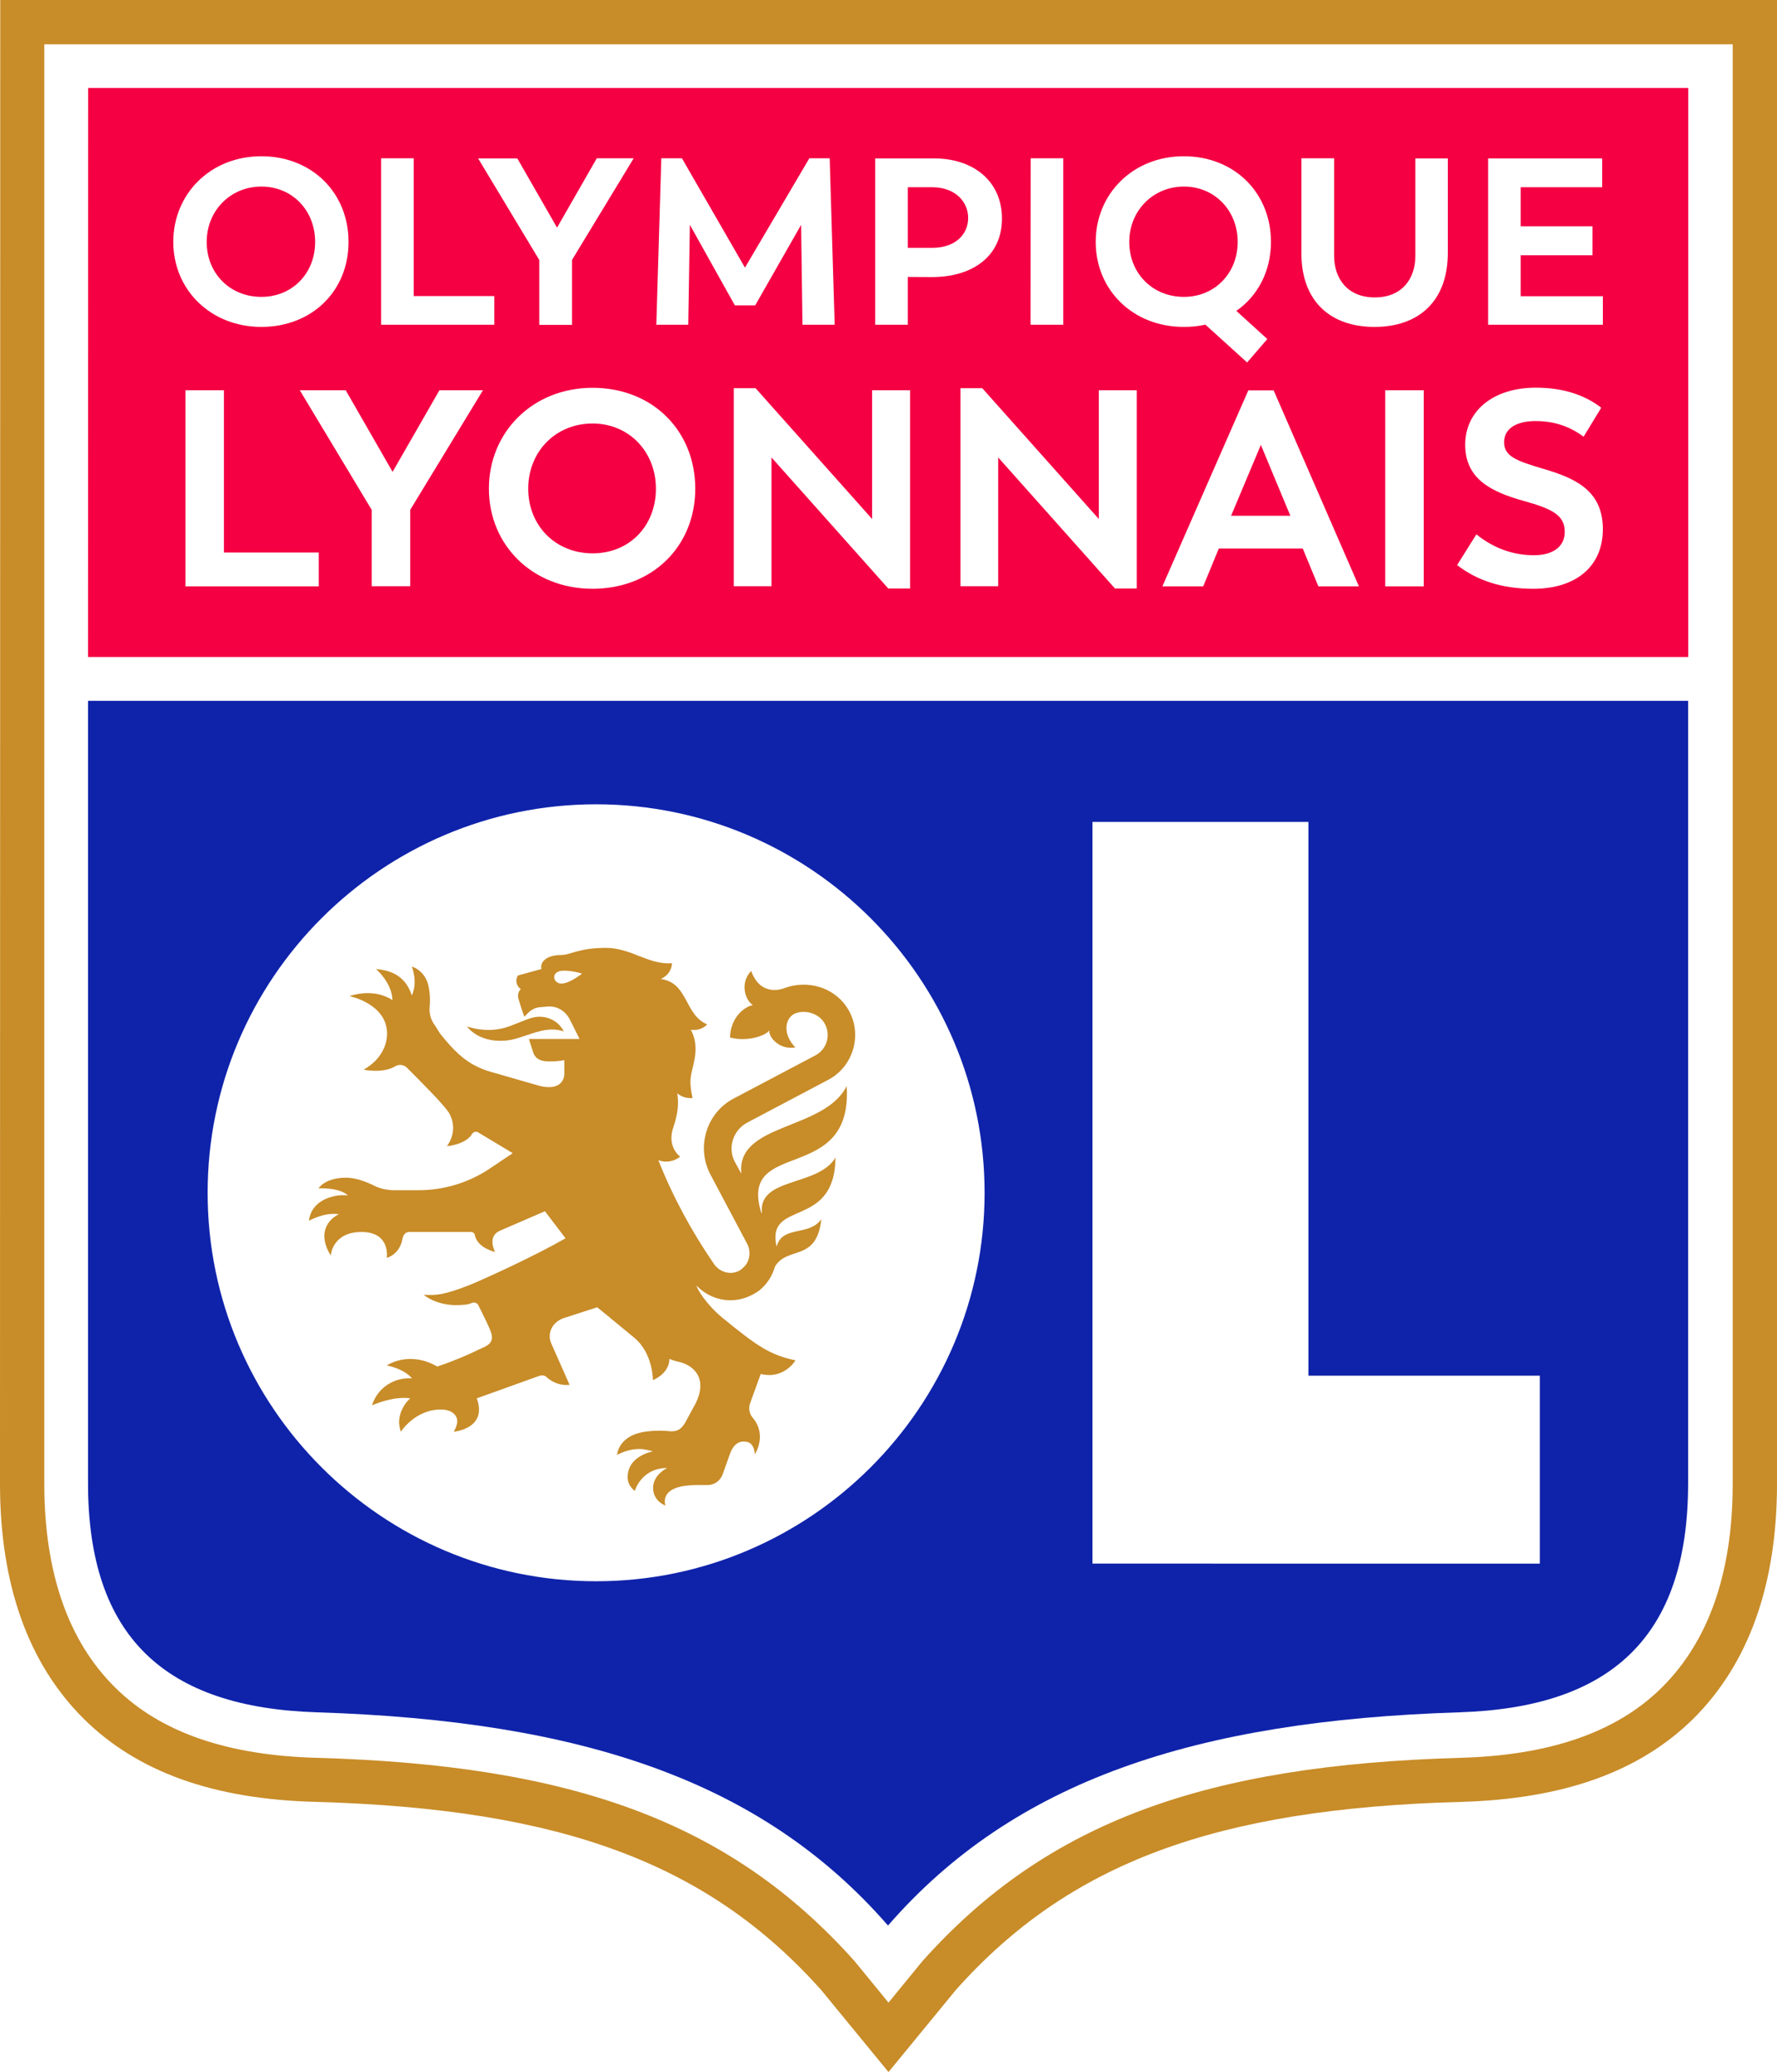 <svg version="1.1" xmlns="http://www.w3.org/2000/svg" x="0" y="0" viewBox="0 0 686 800" xml:space="preserve" alt="Olympique Lyonnais" class="h-9 object-contain w-full md:h-10" ><path fill="#c88c28" d="M686 0H.1L0 572.8c0 38.9 10.9 69.4 32.3 90.7 20.7 20.5 50 31.1 89.7 32.1 94.8 2.7 151.3 23.7 195 72.6l26 31.7 26-31.7c43.7-49 100.2-70 195-72.6 39.7-1.1 69-11.7 89.7-32.1 21.4-21.3 32.3-51.8 32.3-90.7V0zm-17.1 572.8c0 34.2-9.2 60.6-27.3 78.6-17.9 17.8-44.3 26.3-78.1 27.2-97.6 2.8-159.2 24.4-207.5 78.6l-13 15.9-13-15.9c-48.3-54.2-109.8-75.8-207.5-78.6-33.9-.9-60.2-9.4-78.1-27.2-18.1-17.9-27.3-44.4-27.3-78.6V17.1h651.8v555.7z"></path><g transform="matrix(.52 0 0 .52 .026 0)"><path fill="#f40043" d="M692 139h-18.1v45H692c17.2 0 26.7-10 26.7-22.2S708.9 139 692 139zM913.9 382.9h44L936 330.3zM194 220.4c22.9 0 39.9-17.4 39.9-40.8s-17-41.1-39.9-41.1-40.6 17.8-40.6 41.1 17.2 40.8 40.6 40.8zM878.9 220.4c22.9 0 39.9-17.6 39.9-40.8 0-23.2-17-41.1-39.9-41.1s-40.6 17.9-40.6 41.1c0 23.2 17.2 40.8 40.6 40.8zM439.9 314.4c-27.5 0-47.8 20.9-47.8 48.4s20.3 48 47.8 48c27.5 0 47-20.5 47-48s-20.1-48.4-47-48.4z"></path><path fill="#f40043" d="m65.4 65.3-.1 422.5h1188V65.3H65.4zM878.8 116c37.5 0 64.7 27.1 64.7 63.6 0 21.6-9.7 40.1-25.7 51.2l23 20.9-15 17.4-31-28.1c-5.1 1.2-10.4 1.7-16 1.7-37.8 0-65.4-27.4-65.4-63.1S841 116 878.8 116zm-113.7 1.5h24.2v123.6H765l.1-123.6zm-274.2 0h15.3l46.8 81.2 47.8-81.2h15.1l3.7 123.6h-23.9l-1-74.2-34.1 59.8h-15.1l-33.4-59.8-1.2 74.2h-23.7l3.7-123.6zm-106.9.1 29.5 51.4 29.5-51.5h27.4L424.6 193v48.2h-24.3V193l-45.4-75.4H384zm-101.1-.1h24.2v102.3h59.8v21.3h-84V117.5zM194 116c37.5 0 64.7 27.1 64.7 63.6s-27.2 63.1-64.7 63.1-65.4-27.4-65.4-63.1S156.2 116 194 116zm42.6 319.3h-99V289.7h28.6v120.5h70.4v25.1zm67.9-56.8v56.7h-28.6v-56.7l-53.4-88.8h34.1l34.8 60.6 34.8-60.6h32.3l-54 88.8zm135.4 58.6c-44.5 0-77-32.3-77-74.3s32.5-74.9 77-74.9 76.2 31.9 76.2 74.9c0 43-32.1 74.3-76.2 74.3zm235.7-.2h-16.2l-86.7-97.3v95.6h-28v-147h16.2l86.5 97.1v-95.6h28.2v147.2zm-1.7-231.3v35.5h-24.2V117.6h43.6c29.9 0 50.5 17.4 50.5 44.7s-20.9 43.2-51.5 43.4l-18.4-.1zm170 231.3h-16.2L741 339.6v95.6h-28v-147h16.2l86.5 97.1v-95.6h28.2v147.2zm134.8-1.6-11.6-28.1h-62.3l-11.6 28.1h-30.3l63.8-145.5h18.8l63.3 145.5h-30.1zm78.2 0h-28.6V289.7h28.6v145.6zm17.9-247.3c-.1 35.7-21.7 54.7-54.4 54.7s-54.3-19-54.3-54.7v-70.5h24.3V190c0 16.7 9.8 30.8 30.2 30.8s30.1-14.1 30.1-30.8v-72.4h24.1V188zm63.6 249.1c-24.2 0-42.2-6.4-56.7-17.6l14.3-22.8c13.1 10.5 27.5 15.5 42.8 15.5 13 0 22.8-5.6 22.8-17.4 0-11.8-8.3-16.8-30-22.8-24.6-6.8-43.9-16.4-43.9-41.8s21.1-42.4 52.4-42.4c21.3 0 37.2 6 48.6 14.9l-13.1 21.5c-9.9-7.3-21.1-11.6-35.8-11.6-13.2 0-23.2 5-23.2 15.7s9.5 13.9 29.6 19.9c24.6 7.2 43.7 16.8 43.7 44.7 0 27.9-20.4 44.2-51.5 44.2zm-33.7-196V117.6h84.7V139h-60.5v29h53.3v21.5h-53.3v30.4h61v21.2h.1-85.3z"></path><g><path d="M65.3 520.3v580.8c0 114.3 57.4 166.6 170 170.1 196.1 6.3 330.3 50.7 423.9 158.3 93.6-107.6 227.9-152 424-158.3 112.6-3.5 170-55.8 170-170.1V520.3H65.3zm377.2 653.6c-159 0-288.4-129.4-288.4-288.4s129.4-288.4 288.4-288.4 288.4 129.4 288.4 288.4-129.4 288.4-288.4 288.4zm700.6-13.1H811V610.2h160.3v411.1h171.8v139.5z" style="fill:#0f23aa;"></path><g><path fill="#c88c28" d="M384.9 770.5c11.9-3.6 21.9-8.7 33.6-4.8-4.3-8.7-14.4-12.7-23.6-10.1-4.8 1.3-9.1 3.5-13 4.8-11.9 5.3-23.1 5.3-35.3 1.7 9 11.1 25.7 12.7 38.3 8.4"></path><path fill="#c88c28" d="M628.5 806.3c-16.6 33.2-82.1 27.1-78.2 65l-4.8-8.7c-5.6-10.5-1.3-23.6 9.2-29.2l60.2-31.8c19.2-10.1 26.2-35.4 13.5-54.2-10.1-14.8-29.3-20-45.9-13.9 0 0-17.5 7.8-24.9-12.7-8.7 9.2-4.3 21.8 1.3 25.4-5.6.8-16.6 8.6-17 24 12.7 3.5 26.6-1.3 29.2-5.3-.8 4.8 7.4 14.8 19.3 12.7-10.1-10.5-7.4-22.3 0-25.3 6.9-2.6 15.7-.5 20.5 5.6 6.6 8.7 3.5 21-5.8 25.7l-60.2 31.8c-20.5 10.5-28.4 36.3-17.4 56.8l27.1 51.1c3 5.6 2.2 13.1-2.6 17.5-6.1 6.5-16.6 5.2-21.9-2.3-16.5-24-30.5-49.7-41.4-77.2 9.2 3.5 16.2-2.6 16.2-2.6s-10.5-7.4-4.8-22.6c3-9.2 4-17.1 2.6-24.5 2.6 2.3 6.6 4 11.4 3.6-4-18 .8-18.8 2.2-34.5.3-7.1-1.3-12.3-3.5-16.2 3.8.4 8.3 0 12.2-4-17.1-7.1-14-31-34.5-33.7 7.8-3.5 8.3-10.4 8.3-11.7-17.5 1.3-30.2-11.4-49-11.4-20.5 0-26.1 5.3-33.5 5.3-10.5 0-15.7 5.2-14.4 10.4l-17.5 4.8c-2.6 4.8 0 8.7 2.2 10.1 0 0-3 2.6-1.8 7 1.3 4.9 4.4 13.5 4.4 13.5l3.5-3.5c1.8-1.7 4.3-3 7.4-3.5l5.6-.5c7.1-.8 13.5 2.6 17.1 9.2l7.4 14.8h-37.6s2.6 8.3 3.5 10.9c1.8 4 5.3 5.8 11.9 5.8 7 0 10.9-1 10.9-1v10.1c0 5.6-4.4 13-19.6 8.7l-31.9-9.2c-18.8-4.8-28-13.5-40.7-29.2l-3.8-6.1c-3.1-4-4.4-8.7-4-13.5.4-4 .4-9.1-.5-14-1.7-11.7-10.4-15.7-12.7-16.2.5 1.3 4.4 11.9 0 21.4-3.5-10.4-10.4-18.3-26.6-19.6 0 0 11.9 10.1 12.2 23.1-14.4-9.6-31.9-3-31.9-3s27.9 5.6 27.9 27.9c0 8.3-4.3 19.3-17.4 26.7 0 0 13.9 3 23.1-2.3 2.6-1.7 6.1-1.7 8.7.5 9.1 9.2 29.2 28.9 32.2 35 6.6 13.1-2.2 23.6-2.2 23.6s14-1 18.8-9.2c.8-1.3 2.6-1.8 4-1.3l26.1 15.7-17.6 11.8c-15.7 10.4-34 15.7-52.5 15.7h-17.8c-5.6 0-11.4-1.3-16.2-4-4.8-2.2-12.2-5.3-19.6-5.3-15.7 0-20.5 7.9-20.5 7.9s15.7-.8 21.8 5.3c-9.6-1.3-27.1 3-28.9 18.8 0 0 11.4-6.6 22.3-4.9-7.8 3.6-16.5 14-6.1 30.7 0 0 1-17.5 22.8-17.5s18.8 19.2 18.8 19.2 9.6-2.2 11.7-14.4c.5-2.6 2.2-4.8 4.8-4.8h45.9c1.8 0 3 1.3 3 2.6 2.3 9.6 15 12.2 15 12.2s-6.2-11.4 3.5-15.7l33.5-14.5 15.3 20.1c-25.3 14.4-61.1 30.5-70.8 34.5-20 7.9-25.8 7.9-34.5 7.4 0 0 10.5 9.6 30.2 7.4 1.8 0 3.5-.5 5.6-1.3 1.8-.8 4 0 4.8 1.8 3.1 6.1 7.9 15.7 9.2 19.6 3.1 8.3-2.6 10.4-8.7 13.1-8.3 4-17 7.9-31 12.7-21.3-12.2-37.5-.8-37.5-.8s12.6 2.2 18.7 9.6c-12.2-1-25.3 6.1-29.7 20 3.1-1.3 16.6-6.9 28.4-5.2-3.5 3-8.3 9.6-8.3 18.3.5 4.3 1.3 6.5 1.3 6.5s10.5-16.5 29.7-16.5c8.3 0 12.2 4.3 12.2 8.7 0 3.5-2.6 7.8-2.6 7.8s25.4-2.2 17.1-24.8l46.2-16.6c2.2-.8 4.8-.5 6.1 1.3 3.1 2.6 8.7 6.1 16.6 5.3l-13.5-30.5c-3.6-7.9.8-16.6 9.9-19.3l24.1-7.8s6.5 5.2 27.5 22.6c13.9 11.4 13.9 31.5 13.9 31.5s12.2-4.8 12.2-15.8c2.3 1 4.9 1.8 7.4 2.3 12.2 3 20.6 13.5 12.2 30.5l-7.8 14.4c-3.1 5.3-6.1 6.6-10.5 6.6-4.8-.5-10.9-.8-17 0-22.6 2.2-23.1 17.5-23.1 17.5s7.4-4.4 16.5-4.4c3.6 0 7.1 1 10.1 1.8 0 0-18.8 3-18.8 19.2 0 6.6 5.3 10.1 5.3 10.1s4.8-17 24.1-17c0 0-10.5 4.8-10.5 14.8s9.2 13.1 9.2 13.1-6.1-15.2 23.1-15.2h7.9c5.2 0 9.6-3.1 11.4-7.9l5.6-15.7c3.5-9.2 9.2-9.2 12.7-8.4 5.6 1.3 5.6 9.2 5.6 9.2s9.6-14.4-1.8-27.5c-2.2-2.6-3-6.9-1.7-10.4l7.9-21.8c17.4 4.3 25.8-10.1 25.8-10.1-18.5-4-27.5-9.7-54.1-31.5-11.8-9.6-19.3-21.8-19.3-24 6.6 7 15.7 10.9 25.3 10.9 7.4 0 14.8-2.6 21.4-7.4 5.8-4.8 9.6-10.9 11.4-17.5 9.2-15.7 31-3.1 34.5-35.3-9.2 13-29.2 4.3-33.2 20.5-8.3-35.8 43.2-12.2 43.7-66.3-12.7 21.8-57.7 14.4-54.6 41.4l-.5-.4c-17.4-56.1 68.2-19.9 63.4-94m-211.8-76.1c-6.5 0-8.3-9.6 1.8-9.6 7.1 0 13.5 2.2 13.5 2.2s-9.1 7.4-15.3 7.4"></path></g></g></g></svg>